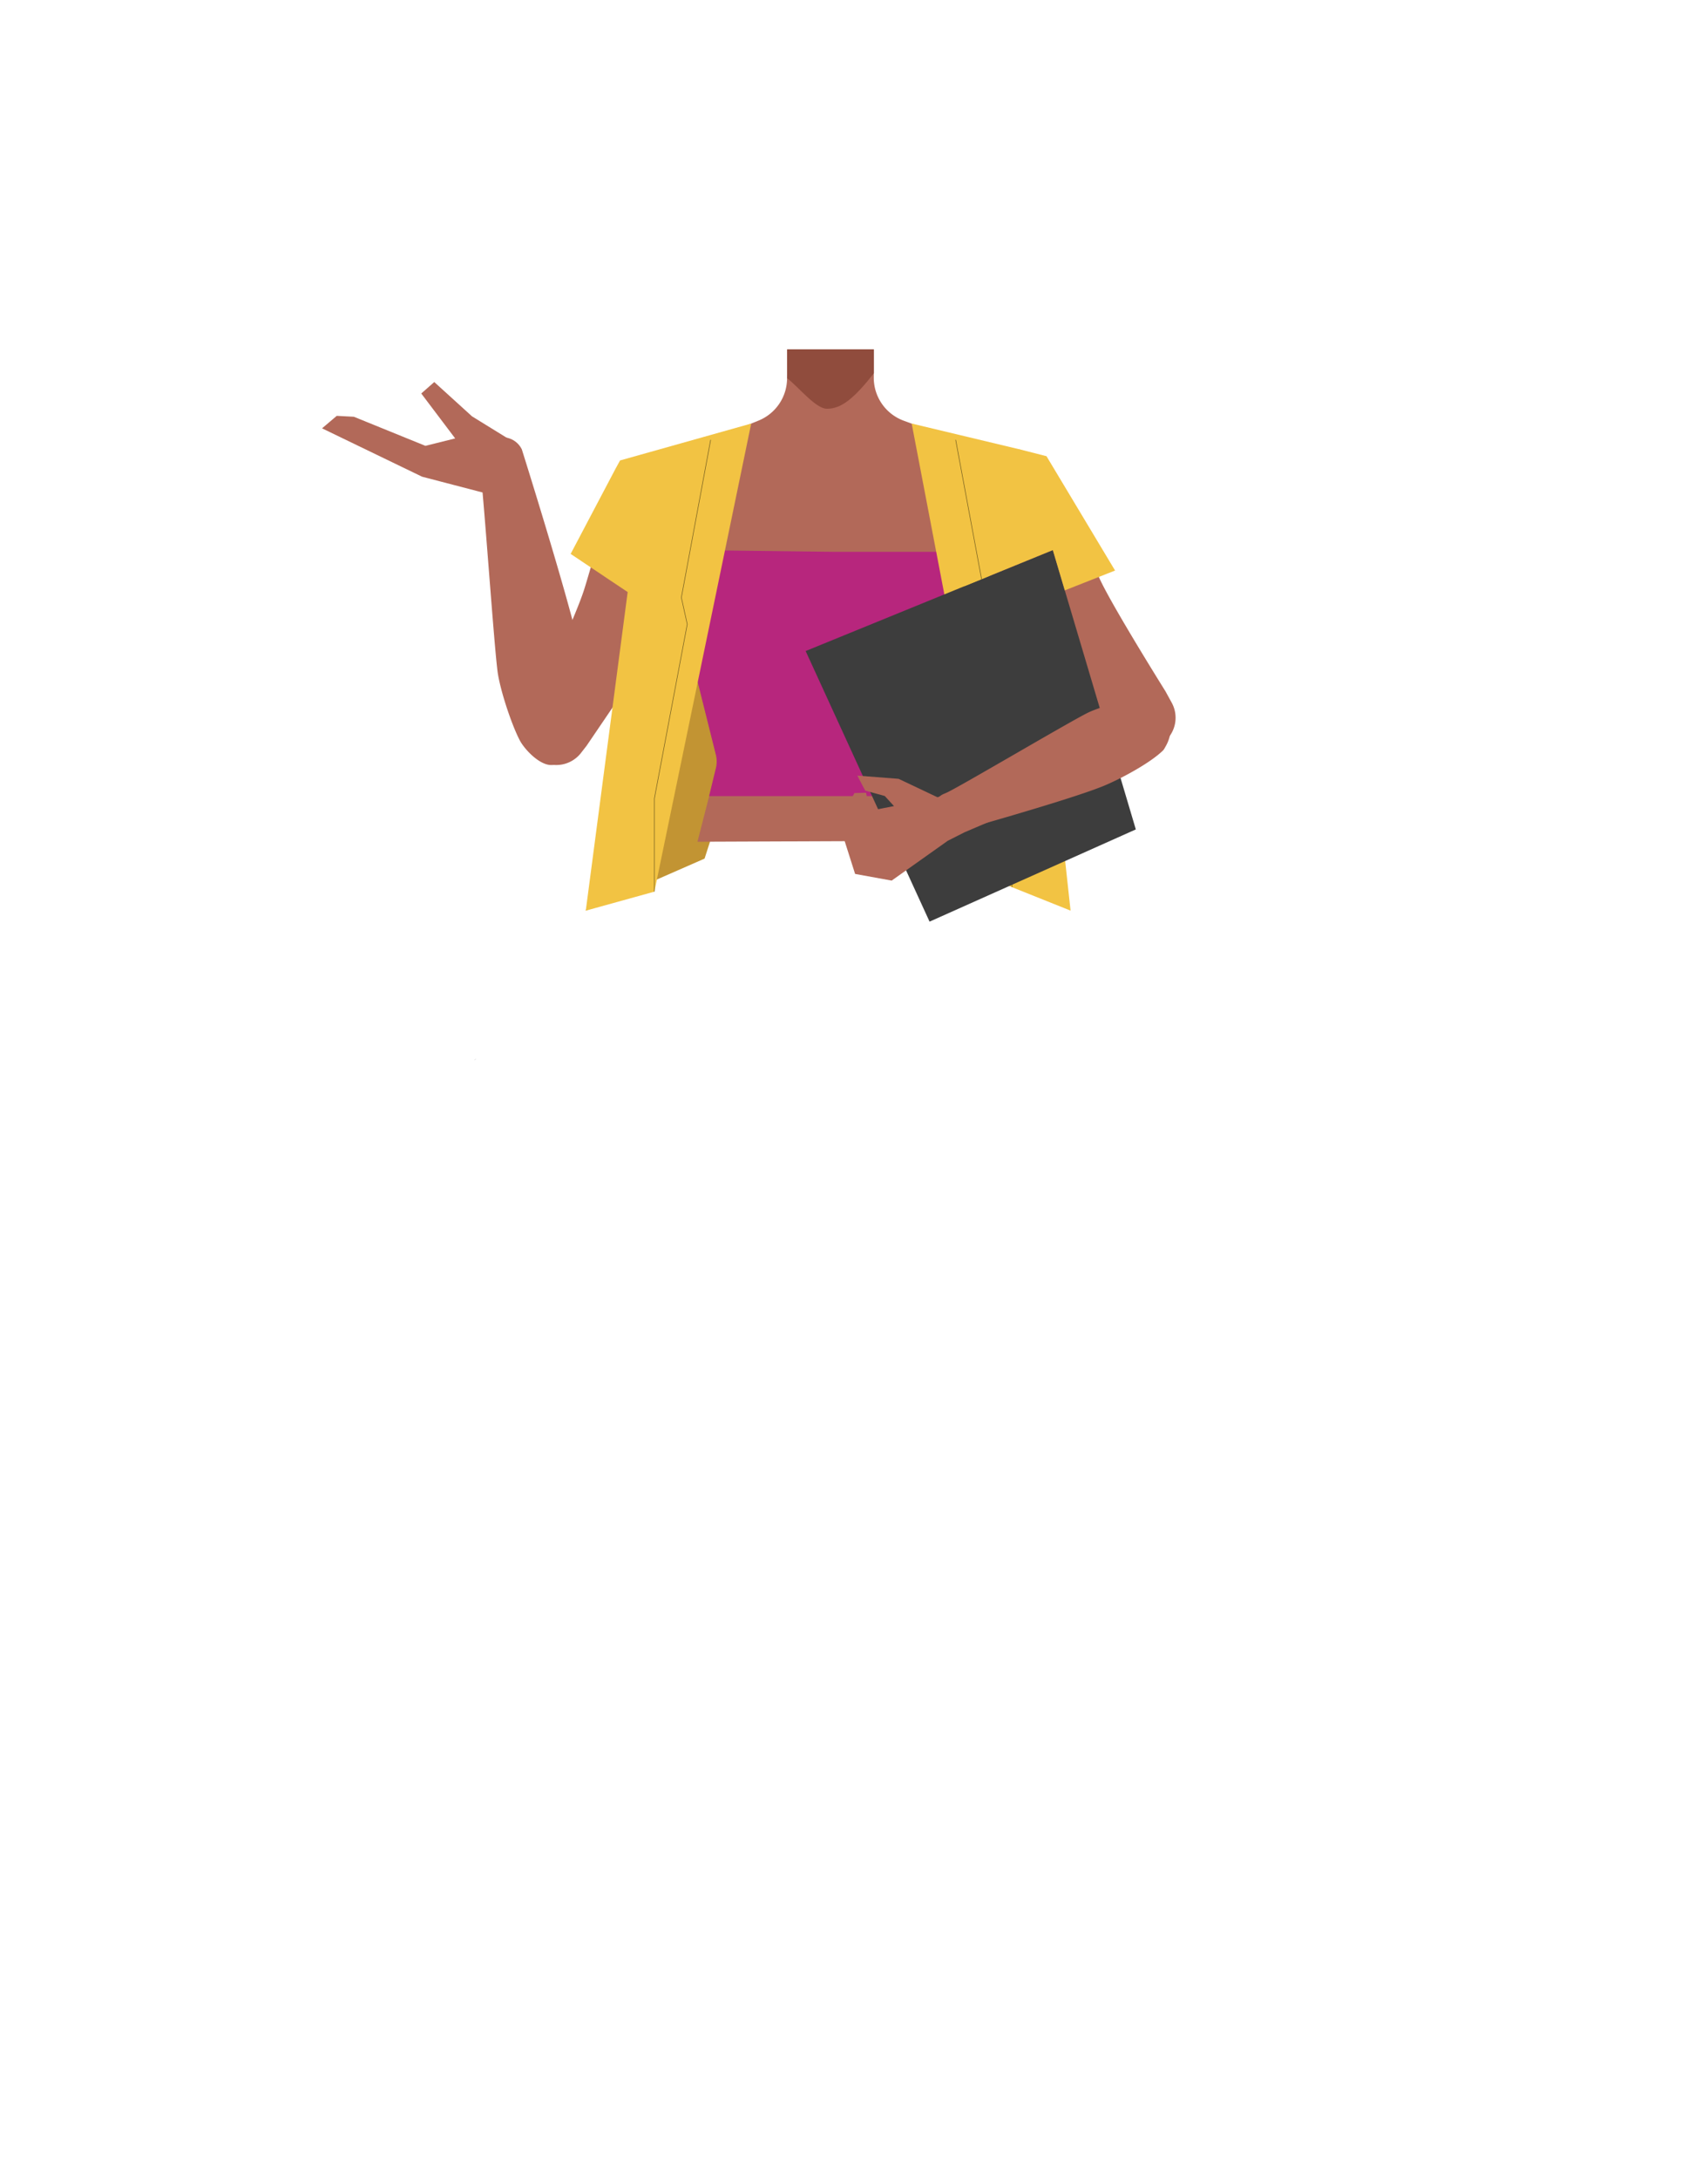 <svg xmlns="http://www.w3.org/2000/svg" viewBox="0 0 788 1005"><defs><style>.cls-1{fill:#3c3d4e;}.cls-2{fill:#c29433;}.cls-3{fill:#c35959;}.cls-4{fill:#b26959;}.cls-5{fill:#904c3d;}.cls-6{fill:#b7267d;}.cls-7{fill:#f2c343;}.cls-8{fill:none;stroke:#000;stroke-miterlimit:10;stroke-width:0.25px;opacity:0.55;}.cls-9{fill:#3d3d3d;}</style></defs><g id="Calque_3" data-name="Calque 3"><polygon class="cls-1" points="219.32 488.54 219.42 488.5 219.32 488.45 219.32 488.54"/><polygon class="cls-1" points="219.42 488.5 219.52 488.54 219.52 488.45 219.42 488.5"/><polygon class="cls-1" points="219.32 488.54 219.42 488.5 219.32 488.45 219.32 488.54"/><polygon class="cls-1" points="219.42 488.5 219.52 488.54 219.52 488.45 219.42 488.5"/><polygon class="cls-1" points="218.94 488.88 219.03 488.84 218.94 488.79 218.94 488.88"/><polygon class="cls-1" points="219.03 488.84 219.13 488.88 219.13 488.79 219.03 488.84"/><polygon class="cls-1" points="218.94 488.88 219.03 488.84 218.94 488.79 218.94 488.88"/><polygon class="cls-1" points="219.03 488.84 219.13 488.88 219.13 488.79 219.03 488.84"/><polygon class="cls-2" points="270.25 419.96 325.06 395.95 357.65 294.42 294.13 326.83 291.38 346.56 270.25 419.96"/><path class="cls-3" d="M450.57,272.1c0,14.86-20,42.89-34.89,42.89s-14.85-53.77,0-53.77S450.57,257.25,450.57,272.1Z"/><path class="cls-4" d="M305.14,293.1l-34.49,50.78L268,347.29a14.41,14.41,0,0,1-19.32,3.08h0A14.41,14.41,0,0,1,243.25,333l2.26-5.63s19-40.49,23.7-54.61c5.76-17.31,16.83-71,46.46-56.23h0c10.8,5.38,19.45,19.18,13.62,29.75Z"/><path class="cls-4" d="M254.51,352.8h0a17,17,0,0,0,14.93-9.86,10.38,10.38,0,0,0,.81-1.77c1.87-10.07-.53-30.88-2.63-40.91-4.89-23.3-26.86-93-26.86-93h0a9.9,9.9,0,0,0-12.57-4.9l-1.07.43a9.88,9.88,0,0,0-6,11.18c.17.85.32,1.63.4,2.23,1.52,10.52,6.21,79,8,93.22,1.05,8.3,6.36,24.43,10.21,31.85C241.86,345.46,248.92,353,254.51,352.8Z"/><path class="cls-4" d="M241.3,215.44s1.07,16.56-4,15.43l-1.87-.42-40.7-10.62-46.15-22.3,6.78-5.76,7.9.42,33,13.41L210,202.18l-15.65-20.72,6-5.28L217.77,192l16.13,9.95Z"/><path class="cls-4" d="M450.32,254.38l2.25,19-17.39,78.14,8.6,36.16-122,.5,9.39-36.66L311.6,273.09l2.75-19.46-17.71-38.25L349.86,194a21.11,21.11,0,0,0,13.26-19.6V161.12h40v13A21.11,21.11,0,0,0,416.91,194l53.37,19.67Z"/><path class="cls-5" d="M363.19,161.12h40v11h0c-9,11.39-14.9,16.43-21.7,16.38-5.13,0-13.16-10.1-18.35-14.1l.07-2Z"/><path class="cls-6" d="M330.07,355.05l-2.91,12.07H437.25l3.81-15.64,15-75.64-2.26-21.36-68.36,0-68.35-.81-4.46,23.82,17.61,70.4A13.44,13.44,0,0,1,330.07,355.05Z"/><polygon class="cls-7" points="346.57 195.33 286.07 212.34 284.06 216 263.27 255.44 289.58 273.03 270.25 419.96 301.91 411.19 346.57 195.33"/><polyline class="cls-7" points="466.87 409.12 461.07 406.8 420.61 195.32 470.7 207.29 493.92 419.95 466.87 409.12"/><path class="cls-4" d="M474.35,291.88l40.34,46.26,3.08,3.06a14.43,14.43,0,0,0,19.56.74h0a14.42,14.42,0,0,0,3.25-17.89l-2.92-5.32s-23.74-37.9-30.1-51.36c-7.79-16.48-25.25-68.45-52.89-50.22h0c-10.07,6.64-17,21.38-9.94,31.17Z"/><polyline class="cls-8" points="301.91 411.19 301.91 368.23 317.07 287.87 314.35 275.56 327.87 202.84"/><polyline class="cls-8" points="466.87 409.12 466.87 368.23 451.7 287.87 454.43 275.56"/><polygon class="cls-9" points="371.69 300.23 428.86 425.02 524.02 382.49 485.73 253.67 371.69 300.23"/><path class="cls-4" d="M538.86,328.4h0a18,18,0,0,1-1.23,16.05,9.57,9.57,0,0,1-.88,1.44c-6,6.05-20.56,13.72-27.92,16.68-17.1,6.88-70.83,21.77-70.83,21.77h0c-3.88.39-7.23-2.87-7.67-7.48l-.1-1c-.4-4.25,1.8-8.37,5.24-9.77.63-.26,1.19-.5,1.62-.71,7.48-3.64,54.34-31.36,64.33-36.46,5.85-3,18.36-6.25,24.62-6.67C529.55,322,537,324,538.86,328.4Z"/><polygon class="cls-4" points="432.51 367.66 414.57 359.16 395.54 357.68 399.17 364.58 408.2 367.08 412.45 371.74 401.21 373.91 399.58 365.58 394.23 365.71 386.8 378.78 394.51 403.02 411.38 406.09 437.26 387.73 444.98 383.82 461.07 376.95 444.16 362.01 437.35 366.11 432.51 367.66"/><polygon class="cls-7" points="452.9 207.2 470.7 207.29 482.81 210.38 514.45 263.11 491.25 272.25 485.73 253.67 444.97 270.31 432.35 228.66 452.9 207.2"/><line class="cls-8" x1="452.86" y1="267.09" x2="440.91" y2="202.84"/></g></svg>